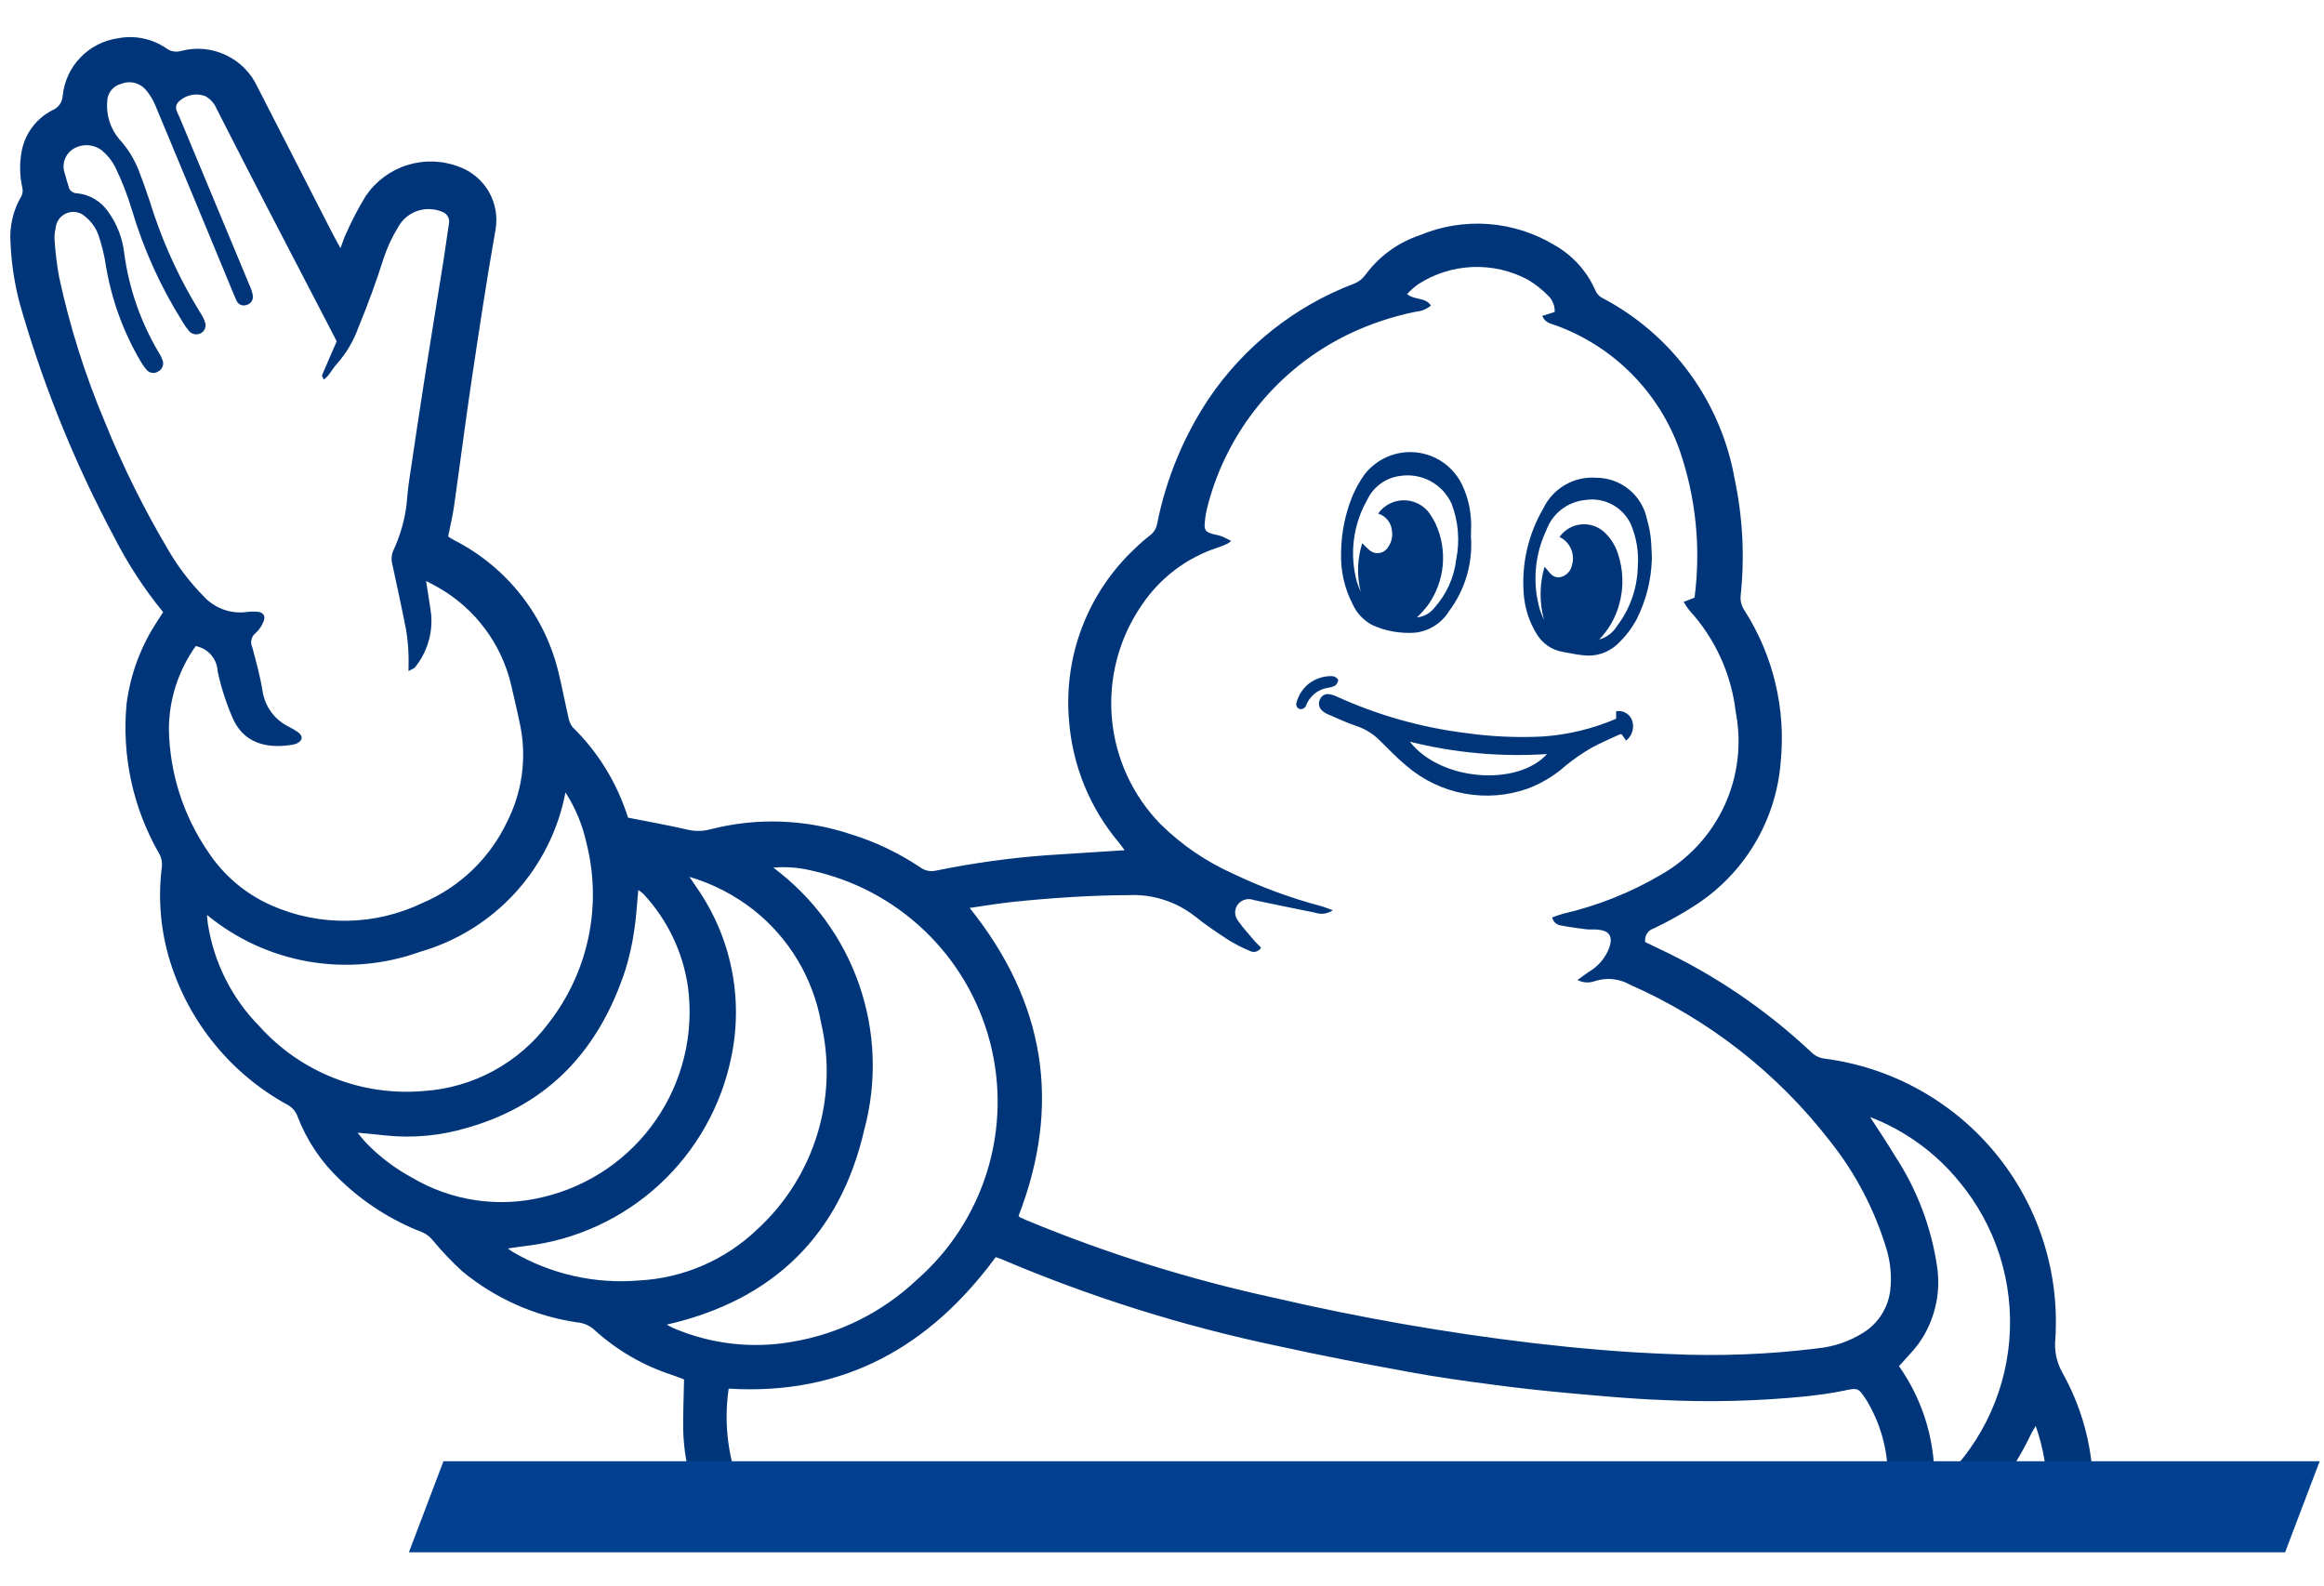 <?xml version="1.0" encoding="utf-8"?>
<svg xmlns="http://www.w3.org/2000/svg" fill="none" viewBox="67.083 48.824 268.437 176.955" height="275" width="403">
  <path  d="M230.759 117.02C231.21 116.588 231.63 116.123 232.015 115.63C232.99 114.271 233.585 112.676 233.739 111.01C233.894 109.345 233.602 107.668 232.894 106.152C232.78 105.907 232.646 105.671 232.494 105.447C232.203 104.893 231.776 104.423 231.252 104.082C230.728 103.741 230.125 103.539 229.501 103.497C228.877 103.455 228.253 103.574 227.688 103.842C227.123 104.11 226.636 104.518 226.274 105.028C226.699 105.155 227.078 105.405 227.361 105.746C227.644 106.088 227.82 106.506 227.865 106.948C227.928 107.292 227.92 107.645 227.841 107.985C227.763 108.326 227.616 108.647 227.409 108.929C227.295 109.11 227.141 109.264 226.959 109.378C226.777 109.492 226.571 109.563 226.358 109.587C226.144 109.61 225.928 109.585 225.726 109.513C225.524 109.441 225.34 109.324 225.19 109.171C224.955 108.977 224.746 108.753 224.44 108.453C223.866 110.271 223.806 112.212 224.268 114.062C224.094 113.673 223.941 113.275 223.812 112.869C222.958 109.693 223.389 106.308 225.012 103.447C225.36 102.706 225.889 102.064 226.55 101.58C227.212 101.097 227.984 100.788 228.797 100.682C230.007 100.491 231.247 100.704 232.325 101.287C233.403 101.87 234.259 102.792 234.762 103.91C235.534 105.949 235.718 108.164 235.291 110.302C235.052 112.396 234.165 114.362 232.754 115.927C232.513 116.235 232.211 116.491 231.868 116.679C231.525 116.867 231.148 116.983 230.759 117.02Z"/>
  <path  d="M247.197 107.743C247.789 108.022 248.261 108.504 248.526 109.102C248.791 109.7 248.832 110.373 248.642 110.999C248.58 111.325 248.428 111.626 248.202 111.869C247.976 112.111 247.685 112.284 247.365 112.368C246.653 112.536 246.205 112.106 245.826 111.577C245.715 111.441 245.597 111.312 245.472 111.189C244.885 113.193 244.866 115.321 245.42 117.334C245.241 116.952 245.083 116.561 244.947 116.162C244.058 113.121 244.315 109.86 245.669 106.996C246.008 106.039 246.614 105.198 247.416 104.574C248.217 103.95 249.18 103.568 250.191 103.472C251.252 103.307 252.338 103.491 253.285 103.996C254.233 104.501 254.99 105.3 255.444 106.274C256.097 107.811 256.373 109.482 256.248 111.148C256.198 113.642 255.354 116.056 253.838 118.038C253.379 118.794 252.648 119.347 251.795 119.583C252.893 118.447 253.685 117.052 254.098 115.527C254.649 113.577 254.589 111.505 253.926 109.59C253.605 108.63 253.038 107.772 252.28 107.101C251.914 106.787 251.486 106.553 251.023 106.415C250.561 106.277 250.075 106.236 249.597 106.297C249.118 106.357 248.657 106.517 248.244 106.766C247.831 107.016 247.474 107.348 247.197 107.743Z"/>
  <path fill="#003679" d="M236.991 107.733C237.203 110.807 236.299 113.855 234.445 116.317C234.026 116.996 233.457 117.572 232.782 117.999C232.108 118.427 231.345 118.696 230.551 118.785C228.847 118.912 227.138 118.609 225.581 117.902C224.579 117.37 223.783 116.52 223.318 115.486C222.371 113.654 221.913 111.609 221.988 109.548C222.007 107.299 222.454 105.075 223.305 102.993C223.679 102.104 224.154 101.261 224.721 100.481C225.409 99.603 226.306 98.912 227.331 98.471C228.355 98.03 229.474 97.854 230.585 97.958C231.695 98.062 232.762 98.444 233.687 99.067C234.612 99.691 235.365 100.537 235.877 101.528C236.52 102.811 236.896 104.211 236.983 105.644C237.046 106.335 236.983 107.034 236.983 107.737M230.754 117.022C231.144 116.985 231.521 116.869 231.864 116.681C232.207 116.493 232.509 116.238 232.75 115.93C234.162 114.364 235.05 112.397 235.289 110.302C235.716 108.164 235.532 105.949 234.759 103.91C234.256 102.791 233.398 101.869 232.318 101.286C231.238 100.703 229.996 100.492 228.784 100.686C227.972 100.792 227.199 101.101 226.538 101.585C225.876 102.068 225.347 102.71 224.999 103.452C223.376 106.312 222.946 109.697 223.799 112.873C223.929 113.279 224.081 113.677 224.256 114.066C223.794 112.217 223.854 110.275 224.428 108.458C224.735 108.753 224.943 108.981 225.177 109.176C225.328 109.328 225.511 109.445 225.714 109.517C225.916 109.589 226.132 109.614 226.345 109.591C226.559 109.568 226.764 109.496 226.946 109.382C227.128 109.268 227.282 109.115 227.396 108.933C227.603 108.651 227.751 108.33 227.829 107.99C227.908 107.649 227.916 107.296 227.853 106.952C227.807 106.511 227.632 106.092 227.349 105.751C227.065 105.409 226.687 105.159 226.262 105.032C226.624 104.523 227.111 104.114 227.676 103.846C228.241 103.578 228.865 103.46 229.489 103.502C230.113 103.544 230.715 103.745 231.239 104.086C231.763 104.427 232.191 104.897 232.482 105.451C232.633 105.675 232.767 105.911 232.882 106.157C233.59 107.672 233.881 109.349 233.727 111.015C233.572 112.68 232.977 114.275 232.002 115.634C231.617 116.127 231.198 116.592 230.746 117.025"/>
  <path fill="#003679" d="M257.88 110.306C257.813 112.714 257.216 115.078 256.132 117.23C255.546 118.321 254.781 119.306 253.871 120.146C253.343 120.633 252.715 120.997 252.03 121.212C251.345 121.428 250.621 121.489 249.91 121.392C249.143 121.318 248.386 121.145 247.626 121.013C246.994 120.909 246.392 120.667 245.864 120.306C245.335 119.944 244.893 119.471 244.567 118.919C243.714 117.529 243.206 115.955 243.085 114.328C242.81 110.871 243.601 107.414 245.352 104.421C245.895 103.293 246.764 102.354 247.846 101.724C248.928 101.095 250.175 100.805 251.423 100.891C252.816 100.886 254.168 101.365 255.246 102.248C256.323 103.13 257.06 104.361 257.33 105.727C257.524 106.395 257.664 107.077 257.748 107.767C257.845 108.604 257.849 109.46 257.893 110.308M247.215 107.735C247.492 107.341 247.848 107.009 248.261 106.76C248.673 106.511 249.133 106.352 249.611 106.291C250.089 106.23 250.575 106.27 251.036 106.408C251.498 106.545 251.926 106.778 252.292 107.09C253.05 107.761 253.617 108.62 253.938 109.58C254.6 111.495 254.66 113.567 254.11 115.517C253.697 117.042 252.904 118.437 251.807 119.572C252.66 119.337 253.391 118.784 253.85 118.027C255.366 116.046 256.21 113.632 256.26 111.137C256.384 109.472 256.109 107.801 255.456 106.263C255.002 105.29 254.244 104.491 253.297 103.986C252.35 103.48 251.264 103.297 250.203 103.462C249.192 103.557 248.229 103.94 247.427 104.564C246.626 105.188 246.02 106.028 245.681 106.986C244.327 109.85 244.07 113.111 244.958 116.151C245.095 116.55 245.253 116.942 245.432 117.324C244.878 115.31 244.896 113.183 245.484 111.179C245.609 111.302 245.727 111.431 245.838 111.566C246.217 112.096 246.663 112.527 247.376 112.358C247.697 112.274 247.987 112.101 248.214 111.858C248.44 111.616 248.592 111.314 248.654 110.989C248.844 110.363 248.803 109.69 248.538 109.092C248.272 108.494 247.801 108.012 247.209 107.733"/>
  <path fill="#003679" d="M253.756 128.734V127.863C254.122 127.796 254.499 127.855 254.828 128.028C255.156 128.202 255.417 128.482 255.567 128.822C255.737 129.243 255.764 129.708 255.645 130.145C255.526 130.583 255.267 130.97 254.907 131.247L254.399 130.528C254.33 130.514 254.258 130.514 254.189 130.528C253.067 131.052 251.914 131.515 250.84 132.126C249.842 132.711 248.889 133.368 247.988 134.094C246.691 135.261 245.188 136.177 243.556 136.795C241.208 137.624 238.683 137.823 236.234 137.371C233.784 136.919 231.497 135.831 229.6 134.217C228.465 133.288 227.45 132.21 226.399 131.182C225.654 130.447 224.75 129.895 223.757 129.567C222.624 129.189 221.537 128.674 220.438 128.2C220.188 128.097 219.96 127.946 219.766 127.757C219.593 127.598 219.479 127.386 219.441 127.154C219.403 126.923 219.444 126.685 219.557 126.479C219.637 126.279 219.783 126.112 219.97 126.005C220.158 125.898 220.376 125.858 220.589 125.891C220.893 125.933 221.188 126.021 221.464 126.153C226.217 128.322 231.275 129.75 236.461 130.386C239.373 130.795 242.317 130.927 245.254 130.78C248.178 130.582 251.047 129.89 253.739 128.732M229.935 131.381C233.446 135.919 242.333 136.596 245.775 132.806C240.453 133.155 235.109 132.674 229.935 131.381Z"/>
  <path fill="#003679" d="M220.708 123.81C220.875 123.792 221.043 123.806 221.205 123.852C221.387 123.956 221.661 124.14 221.655 124.27C221.639 124.394 221.599 124.513 221.537 124.621C221.474 124.728 221.391 124.823 221.293 124.898C221.055 125.024 220.797 125.106 220.531 125.143C219.935 125.222 219.374 125.466 218.909 125.846C218.445 126.227 218.095 126.729 217.901 127.298C217.838 127.398 217.751 127.481 217.648 127.538C217.545 127.596 217.429 127.626 217.311 127.626C217.223 127.616 217.139 127.586 217.065 127.538C216.991 127.49 216.929 127.426 216.884 127.35C216.839 127.274 216.812 127.189 216.805 127.101C216.799 127.013 216.813 126.925 216.846 126.843C217.076 125.979 217.58 125.213 218.282 124.66C218.983 124.13 219.831 123.832 220.708 123.805"/>
  <path  d="M304.349 220.112C303.916 219.764 304.002 208.208 302.785 207.253C301.569 206.298 292.186 221.414 292.186 221.414L304.349 220.112Z"/>
  <path fill="#003679" d="M85.927 116.417C83.73 113.731 81.83 110.816 80.259 107.723C75.901 99.563 72.382 90.983 69.755 82.114C68.909 79.413 68.42 76.614 68.3 73.787C68.152 71.885 68.595 69.984 69.569 68.344C69.707 68.041 69.739 67.7 69.657 67.377C69.364 66.05 69.33 64.68 69.557 63.34C69.726 62.304 70.137 61.322 70.755 60.473C71.373 59.624 72.182 58.931 73.116 58.452C73.462 58.316 73.761 58.083 73.976 57.779C74.191 57.476 74.313 57.117 74.326 56.745C74.499 55.094 75.219 53.547 76.371 52.351C77.522 51.154 79.04 50.376 80.684 50.14C81.654 49.948 82.653 49.954 83.621 50.155C84.589 50.356 85.507 50.75 86.32 51.312C86.564 51.489 86.846 51.605 87.143 51.653C87.44 51.701 87.744 51.679 88.031 51.589C89.752 51.142 91.576 51.315 93.184 52.077C94.791 52.839 96.079 54.142 96.824 55.757C99.706 61.367 102.58 66.98 105.447 72.598C105.726 73.142 106.029 73.676 106.41 74.376C106.676 73.68 106.829 73.142 107.08 72.646C107.736 71.162 108.489 69.724 109.335 68.34C110.486 66.643 112.178 65.388 114.135 64.777C116.092 64.166 118.197 64.237 120.109 64.977C121.557 65.501 122.774 66.52 123.544 67.854C124.313 69.188 124.587 70.751 124.315 72.267C123.283 78.094 122.406 83.952 121.53 89.805C120.817 94.587 120.211 99.384 119.529 104.17C119.366 105.313 119.089 106.441 118.844 107.679C119.022 107.787 119.263 107.955 119.529 108.097C122.561 109.638 125.217 111.825 127.312 114.505C129.406 117.184 130.886 120.29 131.649 123.605C132.055 125.296 132.377 127.007 132.769 128.703C132.841 129.072 133.001 129.418 133.236 129.712C136.193 132.611 138.387 136.197 139.621 140.15C141.887 140.601 144.129 140.998 146.344 141.503C147.254 141.742 148.21 141.742 149.12 141.503C154.473 140.121 160.112 140.316 165.356 142.066C168.205 142.943 170.911 144.234 173.385 145.897C173.645 146.087 173.944 146.218 174.26 146.282C174.576 146.345 174.901 146.339 175.215 146.264C179.42 145.404 183.676 144.812 187.957 144.493L196.982 143.913C196.758 143.611 196.553 143.314 196.325 143.033C192.979 139.063 190.964 134.141 190.565 128.964C190.241 125.283 190.759 121.575 192.082 118.124C193.404 114.673 195.495 111.568 198.196 109.046C198.75 108.505 199.335 107.996 199.947 107.522C200.375 107.191 200.662 106.71 200.748 106.175C201.772 101.036 203.79 96.146 206.688 91.78C210.772 85.734 216.621 81.095 223.437 78.494C224.008 78.28 224.5 77.895 224.846 77.392C226.408 75.296 228.572 73.726 231.049 72.891C233.557 71.837 236.279 71.391 238.993 71.59C241.706 71.789 244.334 72.627 246.661 74.036C248.772 75.234 250.432 77.09 251.387 79.321C251.545 79.659 251.808 79.937 252.136 80.114C256.133 82.206 259.594 85.189 262.252 88.834C264.91 92.478 266.693 96.685 267.463 101.13C268.391 105.533 268.618 110.055 268.138 114.529C268.082 115.138 268.247 115.747 268.602 116.246C271.917 121.449 273.382 127.617 272.762 133.754C272.496 137.11 271.452 140.358 269.713 143.241C267.975 146.124 265.59 148.563 262.747 150.365C261.251 151.327 259.695 152.191 258.088 152.953C257.764 153.053 257.487 153.267 257.308 153.556C257.13 153.845 257.062 154.188 257.117 154.523C257.552 154.732 258.03 154.969 258.511 155.193C265.049 158.24 271.059 162.311 276.313 167.252C276.726 167.658 277.261 167.915 277.835 167.983C285.556 168.983 292.607 172.884 297.558 178.893C302.508 184.902 304.986 192.57 304.489 200.34C304.347 201.703 304.633 203.077 305.31 204.269C307.461 208.101 308.668 212.391 308.829 216.783C308.852 217.243 308.829 217.704 308.829 218.146C307.087 218.459 305.303 218.465 303.559 218.163C303.548 215.524 303.096 212.906 302.222 210.416C302.012 210.78 301.836 211.019 301.713 211.281C300.651 213.522 299.356 215.644 297.848 217.612C297.714 217.845 297.522 218.039 297.289 218.175C297.057 218.311 296.794 218.384 296.525 218.387C292.966 218.359 289.396 218.372 285.833 218.366C285.595 218.348 285.359 218.316 285.125 218.271C285.125 217.8 285.125 217.354 285.125 216.906C285.247 213.715 284.47 210.553 282.881 207.782C282.82 207.684 282.77 207.573 282.707 207.481C281.692 205.934 281.702 205.99 279.929 206.361C278.532 206.654 277.109 206.828 275.689 206.989C270.137 207.544 264.551 207.684 258.978 207.408C255.308 207.27 251.65 206.918 247.982 206.587C245.095 206.326 242.213 206.002 239.338 205.616C236.12 205.197 232.902 204.743 229.707 204.15C224.655 203.223 219.606 202.266 214.591 201.156C203.657 198.86 192.974 195.498 182.695 191.119C182.521 191.044 182.339 190.99 182.096 190.91C174.465 201.294 164.47 206.918 151.249 206.097C150.643 210.216 151.202 214.422 152.861 218.24C152.54 218.312 152.214 218.362 151.886 218.391C150.684 218.405 149.482 218.361 148.283 218.412C147.604 218.439 147.326 218.142 147.142 217.539C146.447 215.4 146.062 213.173 145.998 210.925C145.971 208.997 146.057 207.069 146.095 205.038C145.712 204.893 145.257 204.703 144.79 204.546C141.387 203.457 138.262 201.638 135.633 199.217C135.1 198.771 134.442 198.501 133.749 198.447C128.859 197.728 124.261 195.68 120.454 192.528C119.257 191.432 118.138 190.254 117.105 189.003C116.774 188.579 116.342 188.245 115.848 188.031C112.333 186.677 109.123 184.633 106.408 182.021C104.221 179.975 102.526 177.461 101.451 174.666C101.25 174.088 100.839 173.607 100.299 173.32C93.8 169.765 88.934 163.826 86.728 156.755C85.637 153.231 85.313 149.514 85.776 145.853C85.843 145.283 85.717 144.706 85.418 144.216C82.437 139 81.14 132.992 81.702 127.011C82.143 123.579 83.37 120.295 85.286 117.414C85.468 117.119 85.663 116.828 85.914 116.432M212.741 155.168C212.679 155.28 212.595 155.378 212.494 155.457C212.394 155.536 212.278 155.594 212.155 155.627C212.032 155.661 211.903 155.669 211.776 155.652C211.65 155.635 211.528 155.593 211.418 155.528C210.598 155.189 209.805 154.787 209.048 154.326C207.685 153.441 206.326 152.53 205.07 151.517C202.914 149.839 200.232 148.982 197.503 149.099C193.044 149.119 188.606 149.417 184.178 149.871C182.503 150.043 180.84 150.33 179.084 150.577C187.793 161.436 189.732 173.242 184.737 186.139C184.781 186.189 184.818 186.271 184.881 186.3C185.159 186.434 185.444 186.555 185.718 186.677C194.97 190.511 204.548 193.506 214.336 195.625C224.165 197.906 234.112 199.646 244.132 200.836C249.404 201.451 254.686 201.914 259.983 202.105C265.673 202.372 271.376 202.151 277.029 201.445C278.922 201.258 280.745 200.629 282.351 199.609C283.205 199.068 283.925 198.342 284.458 197.484C284.991 196.626 285.323 195.658 285.429 194.653C285.592 193.11 285.45 191.549 285.01 190.06C283.645 185.483 281.412 181.211 278.432 177.477C272.352 169.632 264.411 163.428 255.327 159.428C254.72 159.084 254.049 158.871 253.355 158.803C252.661 158.735 251.96 158.813 251.299 159.033C250.975 159.151 250.63 159.2 250.286 159.178C249.943 159.155 249.607 159.062 249.301 158.903C249.839 158.511 250.212 158.216 250.61 157.957C251.692 157.328 252.523 156.344 252.963 155.172C253.415 153.828 252.963 153.181 251.558 153.078C251.14 153.047 250.702 153.093 250.281 153.041C249.324 152.921 248.368 152.792 247.423 152.612C247.17 152.589 246.931 152.484 246.743 152.314C246.554 152.144 246.425 151.917 246.377 151.667C246.795 151.529 247.214 151.362 247.633 151.249C251.595 150.333 255.395 148.82 258.903 146.762C262.137 144.932 264.714 142.131 266.27 138.756C267.826 135.382 268.281 131.603 267.572 127.955C267.069 123.573 265.194 119.461 262.215 116.208C261.972 115.899 261.752 115.573 261.557 115.232L262.814 114.738C263.566 108.995 262.972 103.156 261.08 97.682C259.907 94.386 258.021 91.389 255.558 88.905C253.095 86.421 250.114 84.51 246.829 83.309C246.251 83.1 245.539 83.005 245.225 82.199L246.653 81.751C246.676 81.394 246.617 81.037 246.482 80.705C246.348 80.374 246.14 80.078 245.874 79.838C245.174 79.121 244.381 78.5 243.517 77.993C241.556 76.956 239.354 76.46 237.138 76.555C234.921 76.649 232.77 77.332 230.905 78.533C230.435 78.871 230 79.256 229.609 79.683C230.507 80.401 231.749 80.037 232.362 81.002C231.878 81.414 231.275 81.662 230.641 81.712C227.908 82.257 225.256 83.149 222.748 84.364C218.799 86.29 215.313 89.045 212.526 92.441C209.74 95.838 207.719 99.795 206.602 104.044C206.416 104.716 206.295 105.405 206.24 106.1C206.16 106.937 206.361 107.17 207.19 107.396C207.525 107.488 207.875 107.536 208.2 107.658C208.524 107.779 208.828 107.965 209.29 108.196C209.147 108.316 208.994 108.425 208.834 108.522C208.484 108.684 208.125 108.827 207.76 108.951C204.15 110.12 201.043 112.475 198.942 115.634C196.321 119.452 195.109 124.062 195.513 128.676C195.916 133.289 197.911 137.618 201.155 140.923C203.56 143.291 206.368 145.212 209.447 146.595C212.724 148.168 216.142 149.43 219.656 150.363C220.075 150.474 220.468 150.648 221.033 150.851C220.73 151.057 220.382 151.188 220.018 151.234C219.654 151.279 219.285 151.239 218.94 151.115C216.591 150.654 214.25 150.156 211.907 149.668C211.598 149.548 211.26 149.527 210.938 149.606C210.616 149.686 210.327 149.862 210.109 150.112C209.88 150.383 209.753 150.724 209.748 151.079C209.743 151.433 209.862 151.778 210.084 152.055C210.651 152.875 211.34 153.617 211.983 154.381C212.217 154.657 212.489 154.902 212.745 155.16M89.703 120.322C87.694 123.123 86.606 126.481 86.592 129.929C86.679 134.959 88.233 139.855 91.064 144.013C92.87 146.797 95.454 148.988 98.497 150.313C101.253 151.521 104.238 152.117 107.247 152.06C110.256 152.003 113.217 151.295 115.926 149.984C120.212 148.156 123.679 144.819 125.67 140.605C127.362 137.259 127.909 133.45 127.225 129.764C126.903 128.133 126.511 126.517 126.141 124.896C125.596 122.53 124.566 120.302 123.117 118.353C121.667 116.404 119.83 114.777 117.72 113.574C117.301 113.319 116.864 113.118 116.299 112.818C116.518 114.261 116.736 115.511 116.895 116.767C117.057 118.912 116.406 121.039 115.072 122.725C114.936 122.935 114.622 123.01 114.266 123.224C114.266 122.428 114.295 121.848 114.266 121.274C114.235 120.351 114.146 119.43 114 118.517C113.497 115.936 112.936 113.367 112.377 110.796C112.256 110.271 112.314 109.722 112.543 109.234C113.308 107.581 113.813 105.82 114.04 104.013C114.13 103.127 114.192 102.239 114.322 101.36C114.906 97.42 115.492 93.478 116.108 89.544C116.839 84.881 117.607 80.225 118.348 75.565C118.558 74.229 118.727 72.883 118.939 71.545C119.001 71.257 118.954 70.956 118.805 70.702C118.657 70.448 118.418 70.258 118.137 70.171C117.782 70.019 117.407 69.924 117.023 69.887C116.225 69.798 115.419 69.952 114.709 70.328C114 70.704 113.42 71.285 113.045 71.995C112.376 73.08 111.834 74.239 111.429 75.447C110.552 78.215 109.559 80.937 108.45 83.612C107.909 85.105 107.094 86.484 106.048 87.678C105.653 88.097 105.357 88.61 105.001 89.069C104.843 89.243 104.673 89.407 104.493 89.558C104.386 89.316 104.244 89.14 104.283 89.054C104.817 87.781 105.374 86.516 105.971 85.145C105.931 85.061 105.83 84.854 105.726 84.649C103.05 79.499 100.376 74.348 97.703 69.198C95.819 65.555 93.948 61.905 92.09 58.248C91.83 57.639 91.374 57.135 90.794 56.814C90.304 56.63 89.773 56.58 89.258 56.671C88.742 56.762 88.26 56.99 87.863 57.331C87.04 58.008 87.568 58.65 87.838 59.297C90.541 65.796 93.249 72.294 95.959 78.791C96.12 79.139 96.232 79.509 96.292 79.888C96.32 80.122 96.26 80.359 96.125 80.552C95.989 80.745 95.787 80.881 95.557 80.935C95.336 81.018 95.091 81.012 94.875 80.917C94.659 80.823 94.488 80.647 94.399 80.428C94.329 80.292 94.265 80.152 94.209 80.009C91.173 72.653 88.12 65.296 85.049 57.939C84.759 57.224 84.349 56.564 83.837 55.987C83.49 55.621 83.04 55.368 82.546 55.264C82.052 55.159 81.537 55.207 81.071 55.401C80.615 55.516 80.209 55.779 79.919 56.149C79.628 56.52 79.469 56.976 79.466 57.447C79.336 59.009 79.829 60.559 80.837 61.759C81.78 62.788 82.532 63.977 83.058 65.27C83.698 66.928 84.283 68.608 84.815 70.308C86.177 74.383 88.012 78.284 90.283 81.931C90.492 82.254 90.658 82.602 90.777 82.968C90.852 83.192 90.847 83.435 90.762 83.655C90.678 83.876 90.52 84.061 90.315 84.178C90.096 84.307 89.84 84.357 89.589 84.319C89.338 84.281 89.107 84.157 88.937 83.968C88.658 83.643 88.41 83.293 88.196 82.922C85.635 78.86 83.648 74.463 82.29 69.858C81.784 68.195 81.15 66.573 80.393 65.009C80.024 64.287 79.514 63.646 78.894 63.124C78.422 62.745 77.844 62.523 77.239 62.487C76.635 62.452 76.034 62.606 75.521 62.928C75.06 63.226 74.715 63.673 74.544 64.195C74.373 64.718 74.386 65.282 74.581 65.796C74.696 66.284 74.864 66.759 75 67.24C75.045 67.468 75.168 67.672 75.347 67.818C75.527 67.963 75.752 68.041 75.984 68.038C76.702 68.108 77.397 68.335 78.017 68.703C78.638 69.071 79.171 69.571 79.577 70.167C80.604 71.583 81.244 73.243 81.434 74.983C81.983 79.06 83.356 82.982 85.468 86.512C85.639 86.768 85.773 87.046 85.868 87.339C85.953 87.581 85.946 87.846 85.849 88.083C85.752 88.321 85.571 88.514 85.34 88.627C85.125 88.766 84.865 88.818 84.612 88.773C84.359 88.728 84.133 88.589 83.98 88.384C83.755 88.118 83.554 87.833 83.376 87.534C81.358 84.132 79.986 80.386 79.33 76.486C79.145 75.227 78.843 73.988 78.429 72.784C78.123 71.994 77.618 71.295 76.964 70.756C76.683 70.487 76.33 70.303 75.949 70.227C75.567 70.151 75.171 70.185 74.808 70.326C74.445 70.466 74.13 70.707 73.899 71.021C73.668 71.334 73.532 71.707 73.505 72.096C73.408 72.507 73.367 72.929 73.382 73.352C73.475 74.817 73.652 76.275 73.913 77.719C75.15 83.47 76.926 89.091 79.219 94.508C81.28 99.603 83.726 104.535 86.536 109.259C87.667 111.202 89.038 112.995 90.616 114.596C91.234 115.269 92.004 115.785 92.863 116.1C93.721 116.415 94.642 116.519 95.549 116.405C95.971 116.345 96.399 116.333 96.824 116.371C97.506 116.438 97.795 116.872 97.521 117.495C97.328 117.999 97.021 118.452 96.625 118.819C96.38 119.003 96.207 119.266 96.133 119.563C96.059 119.861 96.089 120.174 96.219 120.452C96.663 122.127 97.136 123.816 97.41 125.529C97.542 126.412 97.888 127.249 98.418 127.968C98.948 128.687 99.645 129.266 100.45 129.653C100.83 129.844 101.195 130.064 101.543 130.31C102.11 130.742 102.043 131.236 101.396 131.567C101.222 131.647 101.036 131.703 100.846 131.73C97.866 132.23 95.09 131.542 93.861 128.42C93.151 126.749 92.601 125.014 92.22 123.238C92.191 122.593 91.96 121.973 91.56 121.466C91.16 120.959 90.611 120.59 89.99 120.412L89.703 120.326M156.404 145.923C160.992 149.332 164.448 154.043 166.322 159.444C168.195 164.844 168.4 170.684 166.909 176.202C164.15 188.255 156.471 195.899 144.089 198.705C144.466 198.899 144.694 199.035 144.937 199.138C149.239 200.964 153.979 201.503 158.581 200.689C164.002 199.785 169.028 197.28 173.014 193.498C176.823 190.156 179.628 185.821 181.115 180.977C182.602 176.132 182.712 170.97 181.434 166.067C180.156 161.164 177.54 156.712 173.877 153.21C170.215 149.709 165.651 147.294 160.696 146.237C159.288 145.902 157.835 145.797 156.393 145.925M132.396 137.236C131.574 141.559 129.568 145.57 126.602 148.821C123.635 152.072 119.825 154.436 115.595 155.649C111.477 157.133 107.044 157.52 102.732 156.773C98.419 156.026 94.374 154.171 90.995 151.389C91.033 151.82 91.041 152.088 91.083 152.348C91.767 156.861 93.867 161.039 97.079 164.281C99.436 166.893 102.365 168.924 105.637 170.216C108.909 171.508 112.435 172.027 115.941 171.73C118.793 171.555 121.572 170.759 124.083 169.396C126.595 168.034 128.778 166.139 130.481 163.844C132.736 160.944 134.3 157.567 135.053 153.971C135.806 150.376 135.728 146.655 134.825 143.094C134.373 141.01 133.55 139.025 132.396 137.232M146.708 146.982C147.087 147.539 147.303 147.859 147.521 148.175C149.497 150.991 150.876 154.181 151.571 157.55C152.266 160.92 152.262 164.395 151.561 167.763C150.412 173.439 147.501 178.608 143.242 182.533C138.983 186.457 133.594 188.937 127.843 189.618C127.189 189.689 126.543 189.798 125.739 189.911C126.032 190.121 126.157 190.217 126.279 190.292C130.682 192.875 135.776 194.033 140.863 193.609C146.023 193.345 150.913 191.221 154.628 187.631C157.834 184.668 160.198 180.909 161.48 176.736C162.763 172.563 162.918 168.125 161.931 163.873C161.014 158.705 158.233 154.053 154.115 150.799C151.909 149.073 149.397 147.78 146.71 146.986M108.378 176.537C108.78 177.019 109.03 177.35 109.312 177.649C110.869 179.273 112.67 180.645 114.649 181.715C119.233 184.437 124.705 185.243 129.88 183.959C135.152 182.695 139.771 179.527 142.85 175.064C145.928 170.601 147.249 165.158 146.557 159.78C145.991 155.724 144.185 151.942 141.388 148.95C141.208 148.787 141.014 148.64 140.808 148.51C140.651 150.145 140.578 151.697 140.333 153.221C140.113 154.753 139.773 156.265 139.316 157.743C136.336 166.831 130.583 173.211 121.204 175.928C118.089 176.884 114.813 177.198 111.573 176.851C110.589 176.734 109.603 176.657 108.385 176.539M290.516 217.587C295.534 213.231 298.644 207.08 299.176 200.457C299.708 193.833 297.621 187.265 293.363 182.163C290.645 178.833 287.103 176.27 283.09 174.729C284.114 176.32 285.075 177.727 285.946 179.188C288.509 183.082 290.181 187.493 290.845 192.108C291.277 195.173 290.528 198.288 288.751 200.823C288.079 201.757 287.242 202.576 286.429 203.501C289.322 207.609 290.752 212.569 290.491 217.587"/>
  <path  d="M212.74 155.168C212.487 154.91 212.215 154.668 211.98 154.391C211.331 153.627 210.649 152.886 210.081 152.063C209.859 151.787 209.741 151.442 209.745 151.087C209.75 150.733 209.877 150.391 210.106 150.12C210.324 149.871 210.613 149.695 210.935 149.615C211.256 149.536 211.594 149.557 211.903 149.676C214.247 150.164 216.588 150.66 218.937 151.121C219.282 151.245 219.652 151.286 220.016 151.24C220.379 151.195 220.727 151.063 221.031 150.857C220.468 150.648 220.068 150.48 219.653 150.369C216.14 149.436 212.722 148.174 209.445 146.601C206.362 145.22 203.551 143.3 201.144 140.931C197.9 137.627 195.905 133.297 195.501 128.684C195.098 124.071 196.31 119.461 198.931 115.643C201.03 112.485 204.136 110.131 207.743 108.962C208.107 108.84 208.466 108.701 208.817 108.543C208.977 108.446 209.129 108.337 209.273 108.217C208.81 107.984 208.509 107.798 208.182 107.679C207.856 107.559 207.508 107.507 207.173 107.417C206.336 107.191 206.143 106.961 206.223 106.121C206.277 105.426 206.399 104.739 206.585 104.067C207.702 99.818 209.722 95.861 212.509 92.464C215.295 89.068 218.782 86.313 222.731 84.387C225.238 83.171 227.891 82.28 230.624 81.735C231.258 81.686 231.86 81.437 232.345 81.025C231.733 80.062 230.49 80.426 229.592 79.708C229.983 79.281 230.417 78.895 230.887 78.556C232.753 77.356 234.904 76.673 237.12 76.578C239.337 76.483 241.538 76.98 243.499 78.016C244.364 78.524 245.157 79.145 245.857 79.863C246.122 80.103 246.33 80.399 246.465 80.731C246.6 81.062 246.658 81.419 246.636 81.776L245.208 82.225C245.522 83.031 246.234 83.118 246.811 83.334C250.097 84.536 253.077 86.447 255.54 88.931C258.003 91.415 259.889 94.411 261.063 97.707C262.955 103.181 263.548 109.02 262.796 114.763L261.54 115.257C261.735 115.598 261.955 115.924 262.197 116.233C265.176 119.487 267.051 123.598 267.555 127.98C268.263 131.628 267.808 135.406 266.252 138.78C264.696 142.155 262.119 144.955 258.885 146.785C255.378 148.844 251.578 150.357 247.615 151.272C247.184 151.381 246.778 151.548 246.359 151.69C246.408 151.94 246.536 152.167 246.725 152.337C246.914 152.507 247.153 152.612 247.406 152.635C248.352 152.815 249.309 152.947 250.264 153.064C250.683 153.116 251.116 153.064 251.541 153.102C252.952 153.206 253.398 153.851 252.946 155.195C252.505 156.366 251.674 157.35 250.593 157.98C250.197 158.239 249.822 158.534 249.284 158.926C249.59 159.085 249.925 159.178 250.269 159.2C250.613 159.223 250.958 159.173 251.281 159.056C251.943 158.836 252.643 158.758 253.337 158.826C254.031 158.895 254.703 159.108 255.309 159.451C264.393 163.452 272.335 169.655 278.415 177.501C281.394 181.234 283.628 185.507 284.993 190.085C285.432 191.574 285.574 193.135 285.411 194.679C285.305 195.683 284.973 196.651 284.44 197.509C283.907 198.367 283.187 199.094 282.334 199.634C280.728 200.655 278.905 201.284 277.012 201.47C271.359 202.177 265.656 202.398 259.966 202.13C254.667 201.939 249.385 201.477 244.115 200.861C234.095 199.672 224.148 197.932 214.319 195.65C204.53 193.531 194.953 190.536 185.701 186.702C185.416 186.58 185.132 186.459 184.864 186.325C184.803 186.296 184.763 186.214 184.719 186.164C189.71 173.267 187.774 161.459 179.066 150.602C180.825 150.355 182.487 150.068 184.16 149.896C188.59 149.442 193.029 149.143 197.486 149.124C200.215 149.006 202.897 149.863 205.052 151.54C206.321 152.553 207.676 153.464 209.03 154.349C209.788 154.81 210.58 155.212 211.4 155.551C211.51 155.616 211.632 155.658 211.759 155.674C211.885 155.691 212.014 155.682 212.137 155.648C212.26 155.615 212.375 155.557 212.476 155.478C212.576 155.399 212.659 155.301 212.721 155.189M236.971 107.752C236.971 107.057 237.024 106.355 236.971 105.658C236.884 104.226 236.508 102.826 235.866 101.542C235.354 100.551 234.601 99.705 233.676 99.081C232.751 98.457 231.684 98.075 230.574 97.971C229.463 97.866 228.344 98.043 227.319 98.484C226.294 98.925 225.397 99.617 224.709 100.495C224.142 101.275 223.667 102.118 223.294 103.008C222.441 105.089 221.994 107.314 221.977 109.563C221.901 111.623 222.359 113.667 223.307 115.498C223.777 116.53 224.577 117.375 225.58 117.902C227.137 118.608 228.846 118.912 230.55 118.785C231.343 118.697 232.105 118.429 232.779 118.004C233.453 117.578 234.022 117.005 234.442 116.327C236.297 113.866 237.202 110.818 236.99 107.744M257.88 110.317C257.836 109.479 257.832 108.617 257.736 107.775C257.652 107.085 257.512 106.403 257.317 105.736C257.048 104.369 256.311 103.139 255.233 102.256C254.155 101.374 252.804 100.894 251.411 100.899C250.162 100.813 248.916 101.103 247.834 101.732C246.752 102.36 245.883 103.299 245.34 104.427C243.589 107.42 242.797 110.878 243.072 114.334C243.194 115.962 243.702 117.536 244.555 118.928C244.88 119.479 245.323 119.952 245.852 120.314C246.38 120.675 246.981 120.917 247.613 121.021C248.373 121.153 249.131 121.327 249.897 121.4C250.609 121.498 251.332 121.437 252.017 121.222C252.702 121.007 253.331 120.643 253.859 120.157C254.769 119.316 255.533 118.33 256.12 117.238C257.204 115.087 257.801 112.723 257.868 110.314M253.743 128.738C251.051 129.895 248.182 130.587 245.258 130.784C242.321 130.931 239.377 130.8 236.465 130.392C231.279 129.756 226.221 128.329 221.468 126.159C221.192 126.027 220.897 125.939 220.593 125.897C220.38 125.864 220.162 125.904 219.974 126.011C219.787 126.118 219.641 126.285 219.561 126.486C219.447 126.691 219.406 126.929 219.444 127.161C219.482 127.393 219.597 127.606 219.77 127.765C219.964 127.955 220.192 128.105 220.442 128.209C221.542 128.682 222.628 129.197 223.759 129.576C224.752 129.903 225.657 130.456 226.401 131.192C227.448 132.22 228.467 133.298 229.602 134.228C231.499 135.842 233.786 136.93 236.235 137.382C238.685 137.834 241.21 137.635 243.558 136.805C245.19 136.188 246.693 135.272 247.99 134.104C248.891 133.378 249.844 132.721 250.842 132.136C251.914 131.525 253.067 131.062 254.191 130.539C254.26 130.524 254.332 130.524 254.401 130.539L254.91 131.257C255.269 130.98 255.528 130.593 255.647 130.154C255.766 129.716 255.739 129.251 255.569 128.83C255.419 128.49 255.159 128.21 254.83 128.036C254.502 127.862 254.124 127.804 253.758 127.871L253.743 128.738ZM220.694 123.812C219.816 123.838 218.968 124.137 218.267 124.666C217.565 125.22 217.061 125.986 216.831 126.85C216.798 126.931 216.784 127.02 216.791 127.108C216.797 127.196 216.824 127.281 216.869 127.357C216.914 127.433 216.976 127.497 217.05 127.545C217.124 127.593 217.208 127.623 217.296 127.633C217.414 127.633 217.53 127.602 217.633 127.545C217.737 127.487 217.824 127.404 217.886 127.304C218.081 126.736 218.43 126.233 218.894 125.853C219.359 125.472 219.92 125.229 220.516 125.15C220.782 125.113 221.04 125.03 221.278 124.905C221.377 124.829 221.46 124.735 221.522 124.627C221.584 124.519 221.624 124.4 221.64 124.277C221.64 124.139 221.372 123.954 221.19 123.858C221.029 123.813 220.86 123.798 220.694 123.816"/>
  <path  d="M89.702 120.322L89.989 120.407C90.61 120.586 91.159 120.954 91.559 121.461C91.96 121.968 92.191 122.588 92.22 123.234C92.601 125.009 93.151 126.745 93.862 128.415C95.091 131.537 97.869 132.226 100.846 131.725C101.037 131.698 101.222 131.643 101.397 131.562C102.044 131.24 102.109 130.746 101.543 130.306C101.196 130.061 100.83 129.842 100.45 129.651C99.646 129.263 98.948 128.685 98.418 127.966C97.888 127.247 97.542 126.41 97.41 125.526C97.136 123.814 96.663 122.128 96.219 120.449C96.09 120.172 96.059 119.858 96.133 119.561C96.207 119.264 96.381 119.001 96.625 118.816C97.021 118.449 97.328 117.997 97.521 117.493C97.796 116.865 97.507 116.446 96.824 116.369C96.399 116.33 95.972 116.342 95.549 116.402C94.642 116.517 93.721 116.413 92.862 116.098C92.003 115.783 91.233 115.267 90.615 114.593C89.037 112.992 87.666 111.199 86.534 109.257C83.726 104.536 81.281 99.609 79.219 94.518C76.927 89.101 75.15 83.48 73.914 77.729C73.653 76.285 73.475 74.827 73.382 73.362C73.367 72.939 73.408 72.517 73.506 72.106C73.532 71.717 73.669 71.344 73.9 71.031C74.13 70.718 74.446 70.476 74.809 70.336C75.172 70.195 75.567 70.161 75.949 70.237C76.331 70.313 76.683 70.497 76.964 70.766C77.619 71.305 78.123 72.004 78.43 72.794C78.844 73.998 79.145 75.237 79.33 76.496C79.987 80.397 81.359 84.142 83.377 87.544C83.555 87.843 83.756 88.127 83.98 88.394C84.134 88.6 84.359 88.739 84.612 88.785C84.865 88.83 85.125 88.778 85.341 88.639C85.571 88.526 85.752 88.333 85.85 88.096C85.947 87.858 85.953 87.593 85.868 87.351C85.773 87.059 85.638 86.78 85.466 86.524C83.355 82.996 81.983 79.074 81.434 74.999C81.245 73.26 80.605 71.6 79.577 70.184C79.174 69.585 78.645 69.083 78.027 68.712C77.409 68.341 76.716 68.11 75.999 68.036C75.767 68.04 75.542 67.962 75.362 67.816C75.182 67.67 75.059 67.465 75.015 67.238C74.868 66.759 74.703 66.281 74.596 65.793C74.4 65.281 74.385 64.717 74.554 64.195C74.723 63.673 75.066 63.225 75.526 62.925C76.038 62.603 76.639 62.449 77.243 62.483C77.847 62.517 78.426 62.739 78.899 63.118C79.519 63.64 80.028 64.281 80.398 65.002C81.154 66.567 81.789 68.188 82.295 69.851C83.653 74.46 85.641 78.859 88.203 82.923C88.416 83.295 88.664 83.645 88.944 83.97C89.114 84.158 89.344 84.281 89.594 84.32C89.845 84.358 90.101 84.308 90.319 84.18C90.525 84.062 90.683 83.878 90.767 83.657C90.851 83.437 90.857 83.194 90.782 82.969C90.663 82.604 90.497 82.256 90.288 81.933C88.016 78.285 86.18 74.383 84.817 70.307C84.286 68.612 83.701 66.928 83.061 65.27C82.533 63.976 81.779 62.786 80.833 61.757C79.825 60.557 79.332 59.007 79.462 57.444C79.465 56.974 79.624 56.517 79.915 56.147C80.206 55.776 80.611 55.513 81.068 55.399C81.536 55.202 82.053 55.152 82.55 55.258C83.047 55.363 83.5 55.617 83.848 55.987C84.36 56.564 84.77 57.224 85.06 57.938C88.131 65.288 91.186 72.647 94.226 80.013C94.281 80.156 94.345 80.296 94.417 80.432C94.505 80.651 94.675 80.827 94.892 80.922C95.108 81.017 95.353 81.023 95.574 80.939C95.804 80.885 96.006 80.749 96.142 80.556C96.277 80.363 96.337 80.126 96.309 79.892C96.25 79.513 96.138 79.143 95.976 78.795C93.273 72.295 90.566 65.797 87.855 59.301C87.587 58.652 87.06 58.012 87.88 57.335C88.277 56.994 88.759 56.766 89.275 56.675C89.791 56.584 90.321 56.633 90.811 56.818C91.391 57.138 91.847 57.643 92.107 58.252C93.971 61.906 95.842 65.556 97.72 69.202C100.386 74.356 103.06 79.507 105.743 84.653C105.85 84.862 105.952 85.072 105.988 85.147C105.389 86.52 104.832 87.783 104.301 89.058C104.261 89.15 104.403 89.317 104.51 89.562C104.69 89.411 104.86 89.247 105.019 89.072C105.375 88.614 105.668 88.099 106.065 87.68C107.112 86.486 107.926 85.107 108.467 83.614C109.572 80.932 110.565 78.21 111.446 75.449C111.848 74.239 112.387 73.078 113.054 71.991C113.429 71.28 114.008 70.7 114.718 70.323C115.427 69.948 116.234 69.794 117.032 69.882C117.416 69.919 117.791 70.015 118.146 70.167C118.427 70.254 118.666 70.443 118.814 70.697C118.963 70.952 119.01 71.253 118.947 71.54C118.738 72.878 118.571 74.222 118.357 75.56C117.616 80.221 116.848 84.877 116.117 89.539C115.499 93.475 114.913 97.415 114.329 101.356C114.199 102.235 114.136 103.123 114.046 104.008C113.821 105.816 113.316 107.577 112.549 109.23C112.321 109.717 112.263 110.267 112.384 110.791C112.943 113.36 113.504 115.931 114.006 118.511C114.153 119.424 114.242 120.346 114.272 121.27C114.31 121.844 114.272 122.421 114.272 123.219C114.63 123.01 114.942 122.924 115.078 122.721C116.414 121.035 117.065 118.907 116.902 116.762C116.745 115.506 116.525 114.25 116.305 112.814C116.873 113.113 117.316 113.316 117.729 113.57C119.839 114.773 121.676 116.4 123.125 118.349C124.575 120.297 125.604 122.525 126.149 124.892C126.518 126.512 126.912 128.129 127.234 129.76C127.917 133.446 127.37 137.255 125.678 140.6C123.688 144.814 120.221 148.151 115.935 149.98C113.226 151.291 110.265 151.999 107.256 152.056C104.247 152.112 101.262 151.516 98.505 150.308C95.463 148.983 92.879 146.793 91.073 144.009C88.244 139.854 86.69 134.963 86.601 129.938C86.615 126.49 87.703 123.132 89.712 120.33"/>
  <path  d="M156.402 145.923C157.843 145.795 159.296 145.9 160.704 146.235C165.66 147.292 170.224 149.707 173.886 153.209C177.548 156.71 180.165 161.162 181.443 166.065C182.721 170.968 182.61 176.131 181.123 180.975C179.637 185.819 176.832 190.154 173.023 193.496C169.036 197.278 164.01 199.782 158.59 200.687C153.987 201.501 149.248 200.962 144.946 199.136C144.703 199.033 144.475 198.897 144.098 198.703C156.471 195.897 164.15 188.251 166.918 176.198C168.409 170.68 168.203 164.84 166.329 159.44C164.455 154.039 160.999 149.328 156.41 145.919"/>
  <path  d="M132.396 137.24C133.55 139.033 134.373 141.019 134.825 143.102C135.727 146.663 135.805 150.384 135.052 153.98C134.299 157.575 132.736 160.952 130.48 163.852C128.779 166.148 126.597 168.045 124.085 169.409C121.574 170.772 118.795 171.571 115.942 171.747C112.437 172.043 108.911 171.525 105.639 170.233C102.367 168.94 99.438 166.909 97.081 164.298C93.869 161.056 91.769 156.877 91.085 152.364C91.043 152.103 91.035 151.837 90.997 151.403C94.376 154.185 98.42 156.041 102.732 156.788C107.045 157.534 111.477 157.147 115.595 155.664C119.825 154.45 123.635 152.086 126.602 148.835C129.568 145.584 131.574 141.574 132.396 137.251"/>
  <path  d="M146.706 146.986C149.393 147.779 151.906 149.073 154.113 150.798C158.23 154.053 161.011 158.705 161.929 163.873C162.916 168.125 162.761 172.563 161.478 176.736C160.195 180.909 157.831 184.668 154.626 187.631C150.911 191.221 146.022 193.345 140.863 193.609C135.775 194.034 130.681 192.876 126.276 190.294C126.145 190.219 126.027 190.121 125.736 189.913C126.538 189.8 127.187 189.691 127.83 189.62C133.581 188.939 138.97 186.46 143.229 182.537C147.489 178.613 150.401 173.445 151.551 167.769C152.252 164.401 152.255 160.926 151.56 157.557C150.865 154.188 149.487 150.997 147.51 148.181C147.301 147.863 147.076 147.553 146.698 146.988"/>
  <path  d="M108.376 176.537C109.595 176.655 110.583 176.732 111.565 176.849C114.805 177.196 118.081 176.881 121.196 175.924C130.575 173.202 136.328 166.827 139.307 157.739C139.765 156.26 140.105 154.748 140.325 153.217C140.57 151.692 140.643 150.141 140.8 148.508C141.005 148.637 141.199 148.785 141.378 148.948C144.176 151.939 145.982 155.722 146.549 159.778C147.24 165.156 145.92 170.599 142.841 175.062C139.763 179.525 135.144 182.693 129.871 183.957C124.697 185.24 119.225 184.434 114.64 181.713C112.661 180.643 110.861 179.271 109.304 177.647C109.021 177.348 108.772 177.019 108.37 176.535"/>
  <path  d="M290.507 217.587C290.768 212.57 289.338 207.611 286.446 203.503C287.258 202.578 288.096 201.759 288.768 200.826C290.545 198.291 291.293 195.176 290.861 192.11C290.198 187.496 288.525 183.085 285.962 179.19C285.091 177.725 284.128 176.322 283.106 174.731C287.12 176.272 290.661 178.835 293.38 182.165C297.635 187.269 299.719 193.838 299.183 200.461C298.648 207.085 295.536 213.233 290.516 217.587"/>
  <path  d="M282.875 207.778C282.814 207.68 282.764 207.569 282.701 207.477C281.686 205.93 281.696 205.986 279.925 206.357C278.529 206.648 277.105 206.824 275.685 206.985C270.133 207.54 264.547 207.68 258.974 207.404C255.304 207.265 251.647 206.914 247.979 206.581C245.091 206.321 242.209 205.998 239.334 205.611C236.116 205.182 232.898 204.738 229.703 204.146C224.652 203.218 219.602 202.262 214.588 201.152C203.652 198.852 192.967 195.486 182.687 191.103C182.514 191.027 182.331 190.973 182.089 190.893C174.459 201.278 164.465 206.901 151.241 206.08C150.636 210.199 151.194 214.405 152.853 218.223H285.126C285.126 217.773 285.126 217.342 285.126 216.913C285.247 213.721 284.469 210.56 282.881 207.789"/>
  <path fill="#01418F" d="M331.028 225H114.314L118.305 214.486H335.019L331.028 225Z"/>
</svg>